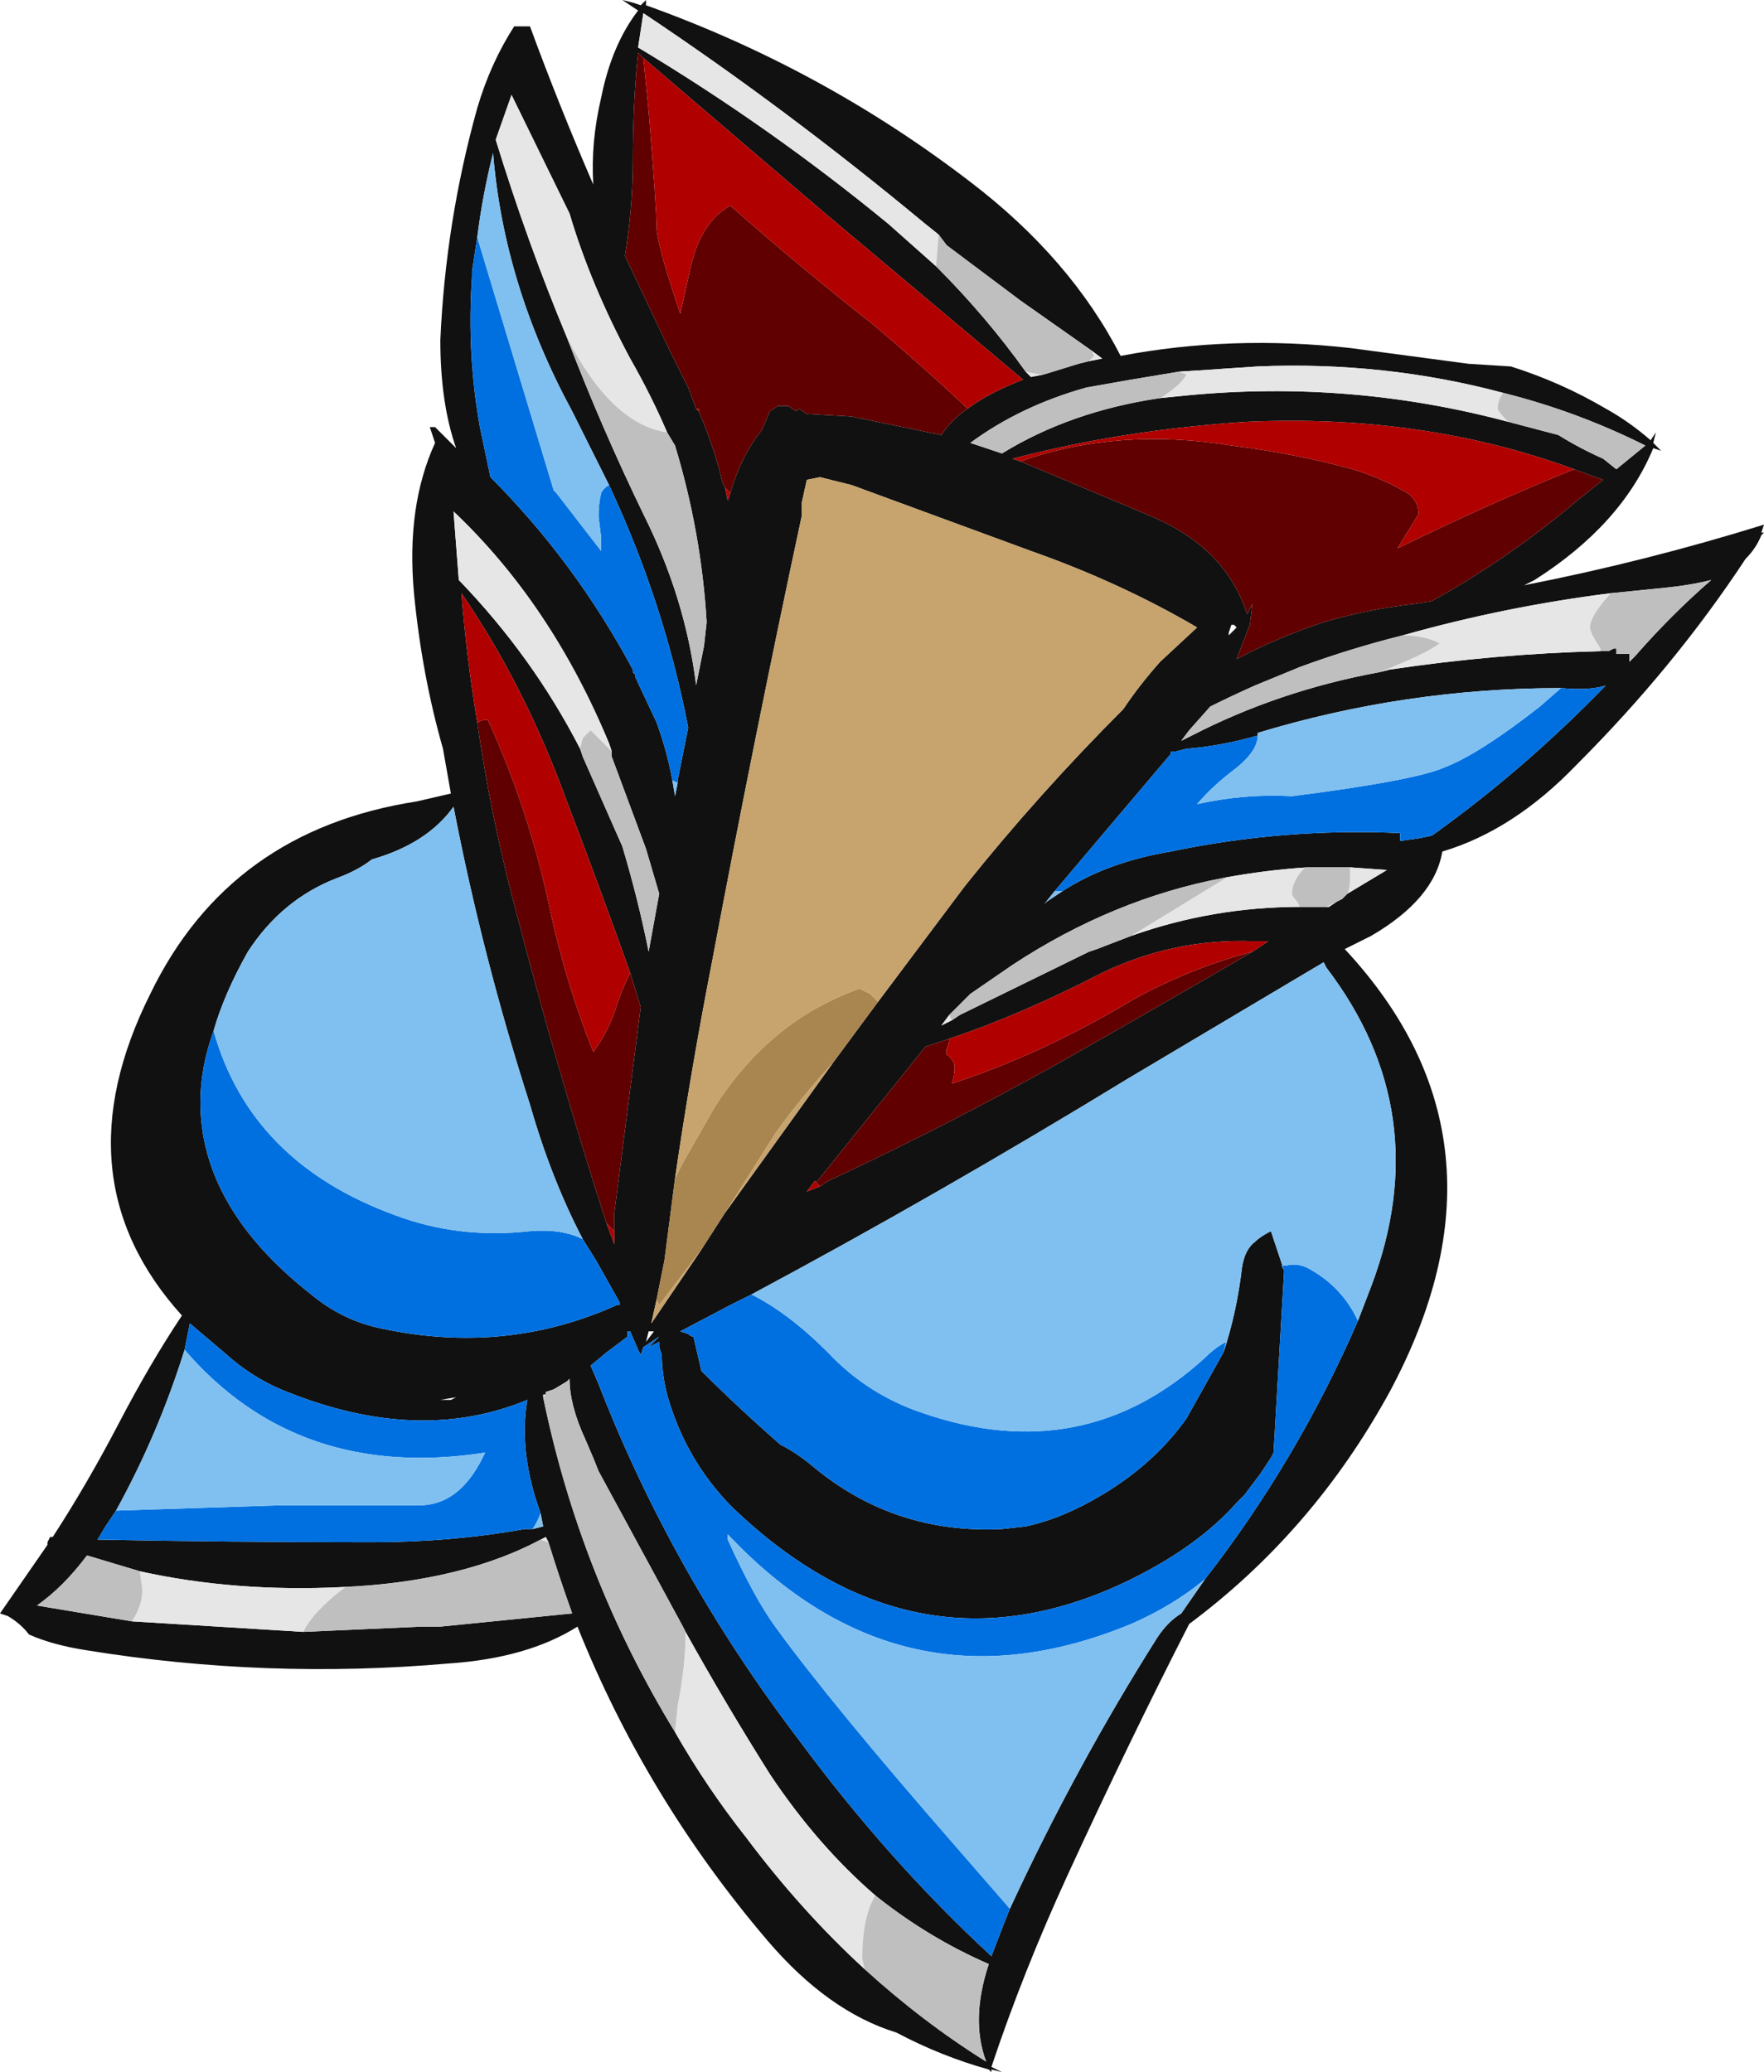 <?xml version="1.0" encoding="UTF-8" standalone="no"?>
<svg xmlns:ffdec="https://www.free-decompiler.com/flash" xmlns:xlink="http://www.w3.org/1999/xlink" ffdec:objectType="frame" height="275.1px" width="234.15px" xmlns="http://www.w3.org/2000/svg">
  <g transform="matrix(1.0, 0.0, 0.0, 1.0, 130.2, 152.95)">
    <use ffdec:characterId="548" height="39.3" transform="matrix(7.0, 0.0, 0.0, 7.0, -130.2, -152.95)" width="33.45" xlink:href="#shape0"/>
  </g>
  <defs>
    <g id="shape0" transform="matrix(1.0, 0.0, 0.0, 1.0, 18.6, 21.85)">
      <path d="M0.85 -14.8 L0.95 -14.7 1.2 -14.75 1.85 -14.95 2.05 -15.0 2.3 -15.05 2.1 -15.2 0.75 -16.15 -0.65 -17.2 -0.8 -17.4 -1.05 -17.6 Q-3.7 -19.8 -6.4 -21.6 L-6.5 -20.95 Q-4.0 -19.45 -1.75 -17.6 L-0.85 -16.8 Q0.1 -15.85 0.85 -14.8 M3.75 -14.8 L2.85 -14.65 2.0 -14.5 Q0.75 -14.15 -0.2 -13.45 L0.4 -13.25 Q1.7 -14.05 3.4 -14.3 L3.9 -14.35 Q7.0 -14.65 10.0 -13.85 L10.95 -13.6 Q11.35 -13.35 11.8 -13.15 L12.05 -12.95 12.6 -13.4 Q11.3 -14.05 9.9 -14.4 7.65 -15.0 5.25 -14.9 L3.75 -14.8 M9.25 -14.95 L10.05 -14.9 Q11.0 -14.6 11.85 -14.1 12.3 -13.85 12.7 -13.5 L12.8 -13.65 12.75 -13.45 12.9 -13.3 12.75 -13.35 Q12.15 -11.9 10.5 -10.85 L10.3 -10.75 Q12.6 -11.2 14.85 -11.9 L14.8 -11.75 14.85 -11.75 14.8 -11.7 Q14.7 -11.45 14.5 -11.25 13.15 -9.2 11.3 -7.35 10.1 -6.1 8.75 -5.7 8.6 -4.8 7.4 -4.1 L6.9 -3.85 Q10.3 -0.2 7.75 4.55 6.3 7.2 3.95 8.95 2.8 11.2 1.65 13.7 0.8 15.55 0.2 17.35 L0.4 17.45 0.2 17.4 0.2 17.45 0.15 17.4 Q-0.75 17.15 -1.6 16.7 -2.9 16.3 -4.05 14.95 -6.35 12.25 -7.65 9.0 -8.6 9.6 -10.1 9.7 -13.55 10.0 -16.95 9.45 -17.6 9.35 -18.05 9.15 -18.2 8.95 -18.45 8.8 L-18.6 8.75 -17.7 7.45 -17.7 7.4 -17.65 7.3 -17.6 7.3 Q-16.95 6.3 -16.35 5.15 -15.75 4.0 -15.15 3.1 -17.5 0.5 -15.75 -3.0 -14.25 -6.1 -10.7 -6.65 L-10.05 -6.8 -10.2 -7.65 Q-10.6 -9.05 -10.75 -10.6 -10.9 -12.25 -10.35 -13.45 L-10.45 -13.75 -10.35 -13.75 -9.95 -13.35 Q-10.25 -14.2 -10.25 -15.4 -10.15 -17.65 -9.55 -19.8 -9.3 -20.65 -8.85 -21.35 L-8.55 -21.35 Q-8.0 -19.85 -7.35 -18.35 -7.4 -19.15 -7.2 -20.0 -7.0 -21.0 -6.5 -21.65 L-6.8 -21.85 -6.6 -21.8 -6.45 -21.75 -6.35 -21.85 -6.35 -21.75 Q-3.0 -20.55 -0.2 -18.4 1.7 -16.95 2.65 -15.1 4.75 -15.5 7.0 -15.25 L9.25 -14.95 M11.25 -12.95 Q8.4 -14.0 5.05 -13.85 2.7 -13.7 0.6 -13.15 L0.75 -13.1 3.25 -12.05 Q4.65 -11.45 5.05 -10.2 L5.15 -10.4 5.1 -10.0 4.85 -9.35 Q5.6 -9.75 6.5 -10.05 7.35 -10.3 8.25 -10.4 L8.55 -10.45 Q10.0 -11.25 11.3 -12.35 L11.8 -12.75 11.25 -12.95 M7.55 -9.1 L7.75 -9.15 Q9.75 -9.45 11.75 -9.5 L11.9 -9.5 12.0 -9.55 12.05 -9.55 12.05 -9.45 12.3 -9.45 12.3 -9.3 12.4 -9.4 Q13.1 -10.2 13.85 -10.85 13.45 -10.75 12.95 -10.7 L11.95 -10.6 Q9.95 -10.35 8.0 -9.8 7.0 -9.55 6.05 -9.2 L5.2 -8.85 Q4.75 -8.65 4.35 -8.45 L3.95 -8.0 3.8 -7.8 4.0 -7.9 Q5.65 -8.75 7.55 -9.1 M11.0 -8.8 Q8.05 -8.8 5.25 -7.95 L5.25 -7.9 Q4.55 -7.7 3.9 -7.65 L3.7 -7.6 3.6 -7.6 3.6 -7.55 1.4 -4.95 1.2 -4.7 1.25 -4.75 1.55 -4.95 Q2.4 -5.5 3.6 -5.7 5.75 -6.15 7.95 -6.05 L7.95 -5.9 8.3 -5.95 8.55 -6.0 Q10.3 -7.25 11.85 -8.85 11.55 -8.75 11.0 -8.8 M4.85 -9.95 L4.8 -10.0 4.75 -10.0 4.7 -9.85 4.7 -9.8 4.85 -9.95 M-1.95 -2.85 L-0.3 -5.05 Q1.1 -6.8 2.7 -8.4 3.0 -8.85 3.4 -9.3 L4.1 -9.95 Q2.65 -10.8 0.95 -11.4 L-2.45 -12.65 -3.05 -12.8 -3.3 -12.75 -3.4 -12.3 -3.4 -12.05 Q-4.3 -7.85 -5.1 -3.6 -5.5 -1.55 -5.8 0.5 L-6.0 2.05 -6.15 2.8 -6.25 3.25 -5.3 1.85 -4.85 1.15 -2.8 -1.7 -1.95 -2.85 M5.15 -3.8 L5.45 -4.0 5.15 -4.0 Q3.65 -4.05 2.3 -3.4 0.75 -2.6 -0.6 -2.15 L-1.05 -2.0 -3.1 0.55 -3.15 0.55 -3.3 0.75 -3.05 0.65 -2.9 0.55 Q-0.65 -0.5 1.5 -1.7 3.35 -2.75 5.15 -3.8 M2.85 -4.1 Q4.4 -4.65 6.05 -4.65 L6.55 -4.65 6.6 -4.65 6.75 -4.75 6.85 -4.8 6.95 -4.9 7.7 -5.35 7.0 -5.4 6.2 -5.4 Q5.4 -5.35 4.6 -5.2 2.5 -4.8 0.6 -3.55 L-0.2 -3.0 -0.6 -2.6 -0.75 -2.4 -0.55 -2.5 -0.4 -2.6 2.05 -3.8 2.2 -3.85 2.85 -4.1 M7.85 -5.3 L7.85 -5.3 M7.15 3.2 L7.4 2.55 Q8.65 -0.75 6.55 -3.5 L6.5 -3.6 2.8 -1.4 Q-0.8 0.8 -4.35 2.7 L-4.75 2.9 -5.7 3.4 -5.55 3.45 Q-5.5 3.5 -5.45 3.5 L-5.3 4.15 Q-4.6 4.85 -3.8 5.55 -3.5 5.7 -3.2 5.95 -1.65 7.25 0.4 7.15 L0.85 7.1 Q1.55 6.95 2.3 6.5 3.3 5.9 3.9 5.05 L4.6 3.8 Q4.85 3.05 4.95 2.2 5.0 1.85 5.2 1.7 5.3 1.6 5.5 1.5 L5.75 2.25 5.55 5.7 5.5 5.8 5.3 6.1 5.0 6.5 4.85 6.65 Q4.1 7.5 2.75 8.15 -1.25 10.05 -4.7 6.75 -5.6 5.85 -5.95 4.6 -6.05 4.2 -6.05 3.85 L-6.1 3.7 -6.1 3.6 -6.3 3.7 -6.1 3.5 -6.4 3.7 -6.45 3.85 -6.5 3.75 -6.65 3.4 -6.7 3.4 -6.7 3.5 -7.1 3.8 -7.4 4.05 -7.25 4.4 Q-5.85 8.0 -3.45 11.15 -1.75 13.45 0.2 15.25 L0.45 14.6 0.55 14.35 Q1.8 11.65 3.35 9.2 3.55 8.9 3.8 8.75 L4.25 8.1 Q6.0 5.85 7.15 3.2 M-0.25 -14.1 Q0.15 -14.4 0.8 -14.65 L-2.95 -17.8 -6.4 -20.75 -6.5 -20.85 Q-6.6 -19.9 -6.6 -18.8 -6.6 -17.9 -6.75 -17.0 L-5.9 -15.2 -5.55 -14.5 -5.4 -14.1 -5.35 -14.05 Q-5.05 -13.35 -4.9 -12.7 L-4.85 -12.6 -4.8 -12.35 -4.75 -12.5 Q-4.55 -13.2 -4.15 -13.7 L-4.0 -14.05 -3.85 -14.15 -3.65 -14.15 -3.5 -14.05 -3.45 -14.1 -3.3 -14.0 -2.45 -13.95 -0.75 -13.6 Q-0.55 -13.9 -0.25 -14.1 M-5.95 -13.65 Q-6.25 -14.35 -6.65 -15.05 -7.4 -16.45 -7.8 -17.8 L-8.9 -20.05 -9.2 -19.2 Q-8.6 -17.25 -7.85 -15.45 -7.2 -13.75 -6.4 -12.1 -5.6 -10.5 -5.4 -8.85 L-5.25 -9.6 -5.2 -10.05 Q-5.3 -11.75 -5.8 -13.4 L-5.95 -13.65 M-7.05 -12.65 Q-7.4 -13.35 -7.75 -14.05 -9.05 -16.45 -9.25 -18.95 -9.45 -18.15 -9.55 -17.35 L-9.65 -16.7 -9.65 -16.6 Q-9.75 -15.15 -9.5 -13.75 L-9.3 -12.8 Q-7.7 -11.2 -6.6 -9.15 L-6.6 -9.1 -6.55 -9.05 -6.55 -9.0 -6.15 -8.15 Q-5.95 -7.6 -5.85 -7.05 L-5.8 -6.75 -5.75 -7.0 -5.75 -7.05 -5.55 -8.05 Q-6.0 -10.4 -7.05 -12.65 M-14.55 -2.3 Q-14.8 -1.6 -14.8 -0.95 -14.8 1.05 -12.7 2.7 -12.1 3.2 -11.35 3.35 -9.0 3.85 -6.9 2.9 L-6.85 2.9 -6.85 2.85 -7.3 2.05 -7.55 1.65 Q-8.15 0.5 -8.55 -0.9 -9.45 -3.7 -10.0 -6.55 -10.5 -5.85 -11.55 -5.55 -11.8 -5.35 -12.2 -5.2 -13.25 -4.8 -13.9 -3.8 -14.35 -3.0 -14.55 -2.3 M-7.0 -7.6 L-7.05 -7.75 Q-8.15 -10.4 -10.0 -12.15 L-9.9 -10.85 Q-8.5 -9.4 -7.6 -7.65 L-7.55 -7.5 -6.8 -5.8 Q-6.5 -4.8 -6.3 -3.8 L-6.1 -4.9 -6.35 -5.75 -7.0 -7.5 -7.0 -7.6 M-6.65 -3.4 Q-7.2 -4.95 -7.85 -6.65 -8.65 -8.85 -9.85 -10.6 -9.75 -9.35 -9.55 -8.15 -9.3 -6.4 -8.85 -4.7 -8.05 -1.6 -7.1 1.35 L-6.95 1.75 -6.95 1.5 -6.95 1.15 -6.45 -2.75 -6.65 -3.4 M-6.3 3.4 L-6.35 3.6 -6.2 3.4 -6.3 3.4 M-15.1 3.75 Q-15.6 5.35 -16.4 6.8 L-16.6 7.1 -16.75 7.35 Q-14.25 7.4 -11.55 7.4 -10.05 7.4 -8.65 7.15 L-8.5 7.15 -8.3 7.1 -8.35 6.85 -8.45 6.55 Q-8.75 5.55 -8.6 4.7 -10.65 5.55 -13.15 4.55 -13.8 4.3 -14.35 3.8 L-15.0 3.25 -15.1 3.75 M-10.25 4.7 L-9.95 4.65 -10.05 4.7 -10.25 4.7 M-8.25 4.6 L-8.3 4.6 -8.3 4.65 Q-7.6 8.05 -5.8 11.0 -5.2 12.05 -4.45 13.0 -3.4 14.4 -2.2 15.5 -1.1 16.5 0.1 17.25 -0.2 16.45 0.15 15.4 -1.0 14.9 -2.0 14.1 -3.1 13.15 -4.0 11.8 -4.85 10.45 -5.6 9.1 L-5.65 9.0 -7.25 6.05 -7.35 5.8 -7.5 5.45 Q-7.8 4.8 -7.8 4.3 L-7.85 4.35 -8.1 4.5 -8.25 4.55 -8.25 4.6 M-12.85 9.1 L-10.6 9.0 -10.25 9.0 -7.75 8.75 Q-8.0 8.05 -8.2 7.4 L-8.25 7.3 Q-9.8 8.15 -12.1 8.25 -14.15 8.35 -15.95 7.95 L-16.95 7.65 Q-17.4 8.25 -17.9 8.6 L-16.1 8.9 -12.85 9.1 M-0.1 8.05 L-0.1 8.05" fill="#111111" fill-rule="evenodd" stroke="none"/>
      <path d="M5.25 -7.9 Q5.25 -7.6 4.8 -7.25 4.4 -6.95 4.1 -6.6 5.0 -6.8 5.9 -6.75 8.25 -7.05 8.8 -7.3 9.45 -7.55 10.6 -8.45 L11.0 -8.8 Q11.55 -8.75 11.85 -8.85 10.3 -7.25 8.55 -6.0 L8.3 -5.95 7.95 -5.9 7.95 -6.05 Q5.75 -6.15 3.6 -5.7 2.4 -5.5 1.55 -4.95 L1.4 -4.95 3.6 -7.55 3.6 -7.6 3.7 -7.6 3.9 -7.65 Q4.55 -7.7 5.25 -7.9 M-4.35 2.7 Q-3.65 3.05 -2.9 3.8 -2.15 4.6 -1.1 4.95 1.95 6.0 4.25 3.9 4.45 3.7 4.65 3.6 L4.6 3.8 3.9 5.05 Q3.3 5.9 2.3 6.5 1.55 6.95 0.85 7.1 L0.4 7.15 Q-1.65 7.25 -3.2 5.95 -3.5 5.7 -3.8 5.55 -4.6 4.85 -5.3 4.15 L-5.45 3.5 Q-5.5 3.5 -5.55 3.45 L-5.7 3.4 -4.75 2.9 -4.35 2.7 M5.75 2.25 L5.7 2.15 5.8 2.15 Q6.0 2.1 6.2 2.2 6.85 2.55 7.15 3.2 6.0 5.85 4.25 8.1 3.65 8.6 2.85 8.95 -1.5 10.75 -4.8 7.25 L-4.8 7.35 Q-4.3 8.45 -3.9 9.0 -2.85 10.45 -0.45 13.2 L0.55 14.35 0.45 14.6 0.2 15.25 Q-1.75 13.45 -3.45 11.15 -5.85 8.0 -7.25 4.4 L-7.4 4.05 -7.1 3.8 -6.7 3.5 -6.7 3.4 -6.65 3.4 -6.5 3.75 -6.45 3.85 -6.4 3.7 -6.1 3.5 -6.3 3.7 -6.1 3.6 -6.1 3.7 -6.05 3.85 Q-6.05 4.2 -5.95 4.6 -5.6 5.85 -4.7 6.75 -1.25 10.05 2.75 8.15 4.1 7.5 4.85 6.65 L5.0 6.5 5.3 6.1 5.5 5.8 5.55 5.7 5.75 2.25 M-9.55 -17.35 L-8.75 -14.7 -8.1 -12.55 -8.05 -12.5 -7.2 -11.4 -7.2 -11.65 -7.25 -12.05 Q-7.25 -12.3 -7.2 -12.5 -7.15 -12.6 -7.05 -12.65 -6.0 -10.4 -5.55 -8.05 L-5.75 -7.05 -5.75 -7.0 -5.85 -7.05 Q-5.95 -7.6 -6.15 -8.15 L-6.55 -9.0 -6.55 -9.05 -6.6 -9.1 -6.6 -9.15 Q-7.7 -11.2 -9.3 -12.8 L-9.5 -13.75 Q-9.75 -15.15 -9.65 -16.6 L-9.65 -16.7 -9.55 -17.35 M-7.55 1.65 L-7.3 2.05 -6.85 2.85 -6.85 2.9 -6.9 2.9 Q-9.0 3.85 -11.35 3.35 -12.1 3.2 -12.7 2.7 -14.8 1.05 -14.8 -0.95 -14.8 -1.6 -14.55 -2.3 -13.85 0.2 -11.1 1.2 -9.9 1.65 -8.55 1.5 -7.95 1.45 -7.55 1.65 M-16.4 6.8 L-13.3 6.7 -10.65 6.7 Q-9.9 6.7 -9.45 5.8 L-9.4 5.7 Q-12.95 6.25 -15.1 3.75 L-15.0 3.25 -14.35 3.8 Q-13.8 4.3 -13.15 4.55 -10.65 5.55 -8.6 4.7 -8.75 5.55 -8.45 6.55 L-8.35 6.85 Q-8.4 7.0 -8.5 7.15 L-8.65 7.15 Q-10.05 7.4 -11.55 7.4 -14.25 7.4 -16.75 7.35 L-16.6 7.1 -16.4 6.8" fill="#0070e0" fill-rule="evenodd" stroke="none"/>
      <path d="M11.0 -8.8 L10.6 -8.45 Q9.45 -7.55 8.8 -7.3 8.25 -7.05 5.9 -6.75 5.0 -6.8 4.1 -6.6 4.4 -6.95 4.8 -7.25 5.25 -7.6 5.25 -7.9 L5.25 -7.95 Q8.05 -8.8 11.0 -8.8 M3.7 -7.6 L3.6 -7.6 3.6 -7.55 3.6 -7.6 3.7 -7.6 M1.4 -4.95 L1.55 -4.95 1.25 -4.75 1.2 -4.7 1.4 -4.95 M-4.35 2.7 Q-0.8 0.8 2.8 -1.4 L6.5 -3.6 6.55 -3.5 Q8.65 -0.75 7.4 2.55 L7.15 3.2 Q6.85 2.55 6.2 2.2 6.0 2.1 5.8 2.15 L5.7 2.15 5.75 2.25 5.5 1.5 Q5.3 1.6 5.2 1.7 5.0 1.85 4.95 2.2 4.85 3.05 4.6 3.8 L4.65 3.6 Q4.45 3.7 4.25 3.9 1.95 6.0 -1.1 4.95 -2.15 4.6 -2.9 3.8 -3.65 3.05 -4.35 2.7 M4.25 8.1 L3.8 8.75 Q3.55 8.9 3.35 9.2 1.8 11.65 0.55 14.35 L-0.45 13.2 Q-2.85 10.45 -3.9 9.0 -4.3 8.45 -4.8 7.35 L-4.8 7.25 Q-1.5 10.75 2.85 8.95 3.65 8.6 4.25 8.1 M-7.05 -12.65 Q-7.15 -12.6 -7.2 -12.5 -7.25 -12.3 -7.25 -12.05 L-7.2 -11.65 -7.2 -11.4 -8.05 -12.5 -8.1 -12.55 -8.75 -14.7 -9.55 -17.35 Q-9.45 -18.15 -9.25 -18.95 -9.05 -16.45 -7.75 -14.05 -7.4 -13.35 -7.05 -12.65 M-5.85 -7.05 L-5.75 -7.0 -5.8 -6.75 -5.85 -7.05 M-14.55 -2.3 Q-14.35 -3.0 -13.9 -3.8 -13.25 -4.8 -12.2 -5.2 -11.8 -5.35 -11.55 -5.55 -10.5 -5.85 -10.0 -6.55 -9.45 -3.7 -8.55 -0.9 -8.15 0.5 -7.55 1.65 -7.95 1.45 -8.55 1.5 -9.9 1.65 -11.1 1.2 -13.85 0.2 -14.55 -2.3 M-15.1 3.75 Q-12.95 6.25 -9.4 5.7 L-9.45 5.8 Q-9.9 6.7 -10.65 6.7 L-13.3 6.7 -16.4 6.8 Q-15.6 5.35 -15.1 3.75 M-8.5 7.15 Q-8.4 7.0 -8.35 6.85 L-8.3 7.1 -8.5 7.15" fill="#80c0f0" fill-rule="evenodd" stroke="none"/>
      <path d="M0.75 -13.1 Q2.6 -13.75 4.75 -13.4 5.95 -13.25 7.05 -12.95 7.55 -12.8 8.0 -12.55 8.3 -12.4 8.3 -12.1 L7.9 -11.45 Q9.75 -12.35 11.25 -12.95 L11.8 -12.75 11.3 -12.35 Q10.0 -11.25 8.55 -10.45 L8.25 -10.4 Q7.35 -10.3 6.5 -10.05 5.6 -9.75 4.85 -9.35 L5.1 -10.0 5.15 -10.4 5.05 -10.2 Q4.65 -11.45 3.25 -12.05 L0.75 -13.1 M-0.6 -2.15 Q-0.6 -2.05 -0.65 -1.95 L-0.65 -1.85 Q-0.5 -1.75 -0.5 -1.6 -0.5 -1.45 -0.55 -1.3 1.15 -1.85 2.9 -2.9 4.0 -3.5 5.15 -3.8 3.35 -2.75 1.5 -1.7 -0.65 -0.5 -2.9 0.55 L-3.05 0.65 -3.15 0.55 -3.1 0.55 -1.05 -2.0 -0.6 -2.15 M-6.4 -20.75 L-6.3 -19.75 Q-6.15 -17.9 -6.15 -17.55 -6.15 -17.25 -5.75 -16.05 L-5.7 -15.9 -5.5 -16.8 Q-5.3 -17.65 -4.75 -17.95 -3.45 -16.8 -2.05 -15.7 -1.1 -14.9 -0.25 -14.1 -0.55 -13.9 -0.75 -13.6 L-2.45 -13.95 -3.3 -14.0 -3.45 -14.1 -3.5 -14.05 -3.65 -14.15 -3.85 -14.15 -4.0 -14.05 -4.15 -13.7 Q-4.55 -13.2 -4.75 -12.5 L-4.85 -12.6 -4.9 -12.7 Q-5.05 -13.35 -5.35 -14.05 L-5.35 -14.1 -5.4 -14.1 -5.55 -14.5 -5.9 -15.2 -6.75 -17.0 Q-6.6 -17.9 -6.6 -18.8 -6.6 -19.9 -6.5 -20.85 L-6.4 -20.75 M-9.55 -8.15 Q-9.45 -8.2 -9.35 -8.2 -8.55 -6.45 -8.15 -4.5 -7.85 -3.15 -7.35 -1.9 -7.05 -2.3 -6.9 -2.8 -6.8 -3.1 -6.65 -3.4 L-6.45 -2.75 -6.95 1.15 -6.95 1.5 -7.1 1.35 Q-8.05 -1.6 -8.85 -4.7 -9.3 -6.4 -9.55 -8.15" fill="#600000" fill-rule="evenodd" stroke="none"/>
      <path d="M11.25 -12.95 Q9.75 -12.35 7.9 -11.45 L8.3 -12.1 Q8.3 -12.4 8.0 -12.55 7.55 -12.8 7.05 -12.95 5.95 -13.25 4.75 -13.4 2.6 -13.75 0.75 -13.1 L0.6 -13.15 Q2.7 -13.7 5.05 -13.85 8.4 -14.0 11.25 -12.95 M-0.6 -2.15 Q0.75 -2.6 2.3 -3.4 3.65 -4.05 5.15 -4.0 L5.45 -4.0 5.15 -3.8 Q4.0 -3.5 2.9 -2.9 1.15 -1.85 -0.55 -1.3 -0.5 -1.45 -0.5 -1.6 -0.5 -1.75 -0.65 -1.85 L-0.65 -1.95 Q-0.6 -2.05 -0.6 -2.15 M-3.05 0.65 L-3.3 0.75 -3.15 0.55 -3.05 0.65 M-0.25 -14.1 Q-1.1 -14.9 -2.05 -15.7 -3.45 -16.8 -4.75 -17.95 -5.3 -17.65 -5.5 -16.8 L-5.7 -15.9 -5.75 -16.05 Q-6.15 -17.25 -6.15 -17.55 -6.15 -17.9 -6.3 -19.75 L-6.4 -20.75 -2.95 -17.8 0.8 -14.65 Q0.15 -14.4 -0.25 -14.1 M-5.4 -14.1 L-5.35 -14.1 -5.35 -14.05 -5.4 -14.1 M-4.85 -12.6 L-4.75 -12.5 -4.8 -12.35 -4.85 -12.6 M-6.65 -3.4 Q-6.8 -3.1 -6.9 -2.8 -7.05 -2.3 -7.35 -1.9 -7.85 -3.15 -8.15 -4.5 -8.55 -6.45 -9.35 -8.2 -9.45 -8.2 -9.55 -8.15 -9.75 -9.35 -9.85 -10.6 -8.65 -8.85 -7.85 -6.65 -7.2 -4.95 -6.65 -3.4 M-7.1 1.35 L-6.95 1.5 -6.95 1.75 -7.1 1.35" fill="#b00000" fill-rule="evenodd" stroke="none"/>
      <path d="M-5.8 0.5 L-5.65 0.2 -5.05 -0.85 Q-4.0 -2.5 -2.3 -3.1 -2.2 -3.05 -2.1 -3.0 L-1.95 -2.85 -2.8 -1.7 Q-3.4 -1.05 -3.9 -0.35 L-4.5 0.6 -4.85 1.15 -5.3 1.85 -6.1 2.9 -6.15 2.8 -6.0 2.05 -5.8 0.5" fill="#a9854f" fill-rule="evenodd" stroke="none"/>
      <path d="M-5.8 0.5 Q-5.5 -1.55 -5.1 -3.6 -4.3 -7.85 -3.4 -12.05 L-3.4 -12.3 -3.3 -12.75 -3.05 -12.8 -2.45 -12.65 0.95 -11.4 Q2.65 -10.8 4.1 -9.95 L3.4 -9.3 Q3.0 -8.85 2.7 -8.4 1.1 -6.8 -0.3 -5.05 L-1.95 -2.85 -2.1 -3.0 Q-2.2 -3.05 -2.3 -3.1 -4.0 -2.5 -5.05 -0.85 L-5.65 0.2 -5.8 0.5 M-2.8 -1.7 L-4.85 1.15 -4.5 0.6 -3.9 -0.35 Q-3.4 -1.05 -2.8 -1.7 M-5.3 1.85 L-6.25 3.25 -6.15 2.8 -6.1 2.9 -5.3 1.85" fill="#c7a36d" fill-rule="evenodd" stroke="none"/>
      <path d="M1.2 -14.75 L0.95 -14.7 0.85 -14.8 1.1 -14.75 1.2 -14.75 M-0.85 -16.8 L-1.75 -17.6 Q-4.0 -19.45 -6.5 -20.95 L-6.4 -21.6 Q-3.7 -19.8 -1.05 -17.6 L-0.8 -17.4 -0.85 -16.8 M2.1 -15.2 L2.3 -15.05 2.05 -15.0 2.15 -15.1 2.1 -15.2 M3.4 -14.3 Q3.8 -14.55 3.9 -14.75 L3.75 -14.8 5.25 -14.9 Q7.65 -15.0 9.9 -14.4 9.8 -14.25 9.8 -14.1 9.8 -14.05 10.0 -13.85 7.0 -14.65 3.9 -14.35 L3.4 -14.3 M11.75 -9.5 Q9.75 -9.45 7.75 -9.15 L7.55 -9.1 Q8.45 -9.45 8.7 -9.65 8.4 -9.8 8.0 -9.8 9.95 -10.35 11.95 -10.6 L11.9 -10.55 Q11.55 -10.15 11.55 -9.95 11.55 -9.85 11.75 -9.55 L11.75 -9.5 M2.85 -4.1 L4.65 -5.2 4.6 -5.2 Q5.4 -5.35 6.2 -5.4 L6.15 -5.4 Q5.9 -5.15 5.9 -4.9 5.9 -4.85 6.0 -4.75 L6.05 -4.65 Q4.4 -4.65 2.85 -4.1 M-0.6 -2.6 L-0.55 -2.5 -0.75 -2.4 -0.6 -2.6 M6.95 -4.9 Q7.0 -5.0 7.0 -5.2 L7.0 -5.4 7.7 -5.35 6.95 -4.9 M6.55 -4.65 L6.75 -4.75 6.6 -4.65 6.55 -4.65 M-7.85 -15.45 Q-8.6 -17.25 -9.2 -19.2 L-8.9 -20.05 -7.8 -17.8 Q-7.4 -16.45 -6.65 -15.05 -6.25 -14.35 -5.95 -13.65 -7.0 -13.8 -7.85 -15.45 M-7.6 -7.65 Q-8.5 -9.4 -9.9 -10.85 L-10.0 -12.15 Q-8.15 -10.4 -7.05 -7.75 L-7.0 -7.6 -7.4 -8.0 -7.55 -7.85 -7.6 -7.65 M-7.0 -7.6 L-7.0 -7.5 -7.0 -7.6 M-8.3 4.65 L-8.3 4.6 -8.25 4.6 -8.3 4.65 M-5.6 9.1 Q-4.85 10.45 -4.0 11.8 -3.1 13.15 -2.0 14.1 -2.25 14.5 -2.25 15.3 L-2.2 15.5 Q-3.4 14.4 -4.45 13.0 -5.2 12.05 -5.8 11.0 L-5.75 10.5 Q-5.6 9.75 -5.6 9.1 M-8.2 7.4 L-8.35 7.35 Q-9.85 8.15 -12.05 8.25 -12.65 8.7 -12.85 9.1 L-16.1 8.9 Q-15.9 8.6 -15.9 8.3 L-15.95 7.95 Q-14.15 8.35 -12.1 8.25 -9.8 8.15 -8.25 7.3 L-8.2 7.4" fill="#e6e6e6" fill-rule="evenodd" stroke="none"/>
      <path d="M1.2 -14.75 L1.1 -14.75 0.85 -14.8 Q0.1 -15.85 -0.85 -16.8 L-0.8 -17.4 -0.65 -17.2 0.75 -16.15 2.1 -15.2 2.15 -15.1 2.05 -15.0 1.85 -14.95 1.2 -14.75 M3.4 -14.3 Q1.7 -14.05 0.4 -13.25 L-0.2 -13.45 Q0.75 -14.15 2.0 -14.5 L2.85 -14.65 3.75 -14.8 3.9 -14.75 Q3.8 -14.55 3.4 -14.3 M9.9 -14.4 Q11.3 -14.05 12.6 -13.4 L12.05 -12.95 11.8 -13.15 Q11.35 -13.35 10.95 -13.6 L10.0 -13.85 Q9.8 -14.05 9.8 -14.1 9.8 -14.25 9.9 -14.4 M7.55 -9.1 Q5.65 -8.75 4.0 -7.9 L3.8 -7.8 3.95 -8.0 4.35 -8.45 Q4.75 -8.65 5.2 -8.85 L6.05 -9.2 Q7.0 -9.55 8.0 -9.8 8.4 -9.8 8.7 -9.65 8.45 -9.45 7.55 -9.1 M11.95 -10.6 L12.95 -10.7 Q13.45 -10.75 13.85 -10.85 13.1 -10.2 12.4 -9.4 L12.3 -9.3 12.3 -9.45 12.05 -9.45 12.05 -9.55 12.0 -9.55 11.9 -9.5 11.75 -9.5 11.75 -9.55 Q11.55 -9.85 11.55 -9.95 11.55 -10.15 11.9 -10.55 L11.95 -10.6 M4.6 -5.2 L4.65 -5.2 2.85 -4.1 2.2 -3.85 2.05 -3.8 -0.4 -2.6 -0.55 -2.5 -0.6 -2.6 -0.2 -3.0 0.6 -3.55 Q2.5 -4.8 4.6 -5.2 M6.05 -4.65 L6.0 -4.75 Q5.9 -4.85 5.9 -4.9 5.9 -5.15 6.15 -5.4 L6.2 -5.4 7.0 -5.4 7.0 -5.2 Q7.0 -5.0 6.95 -4.9 L6.85 -4.8 6.75 -4.75 6.55 -4.65 6.05 -4.65 M-7.85 -15.45 Q-7.0 -13.8 -5.95 -13.65 L-5.8 -13.4 Q-5.3 -11.75 -5.2 -10.05 L-5.25 -9.6 -5.4 -8.85 Q-5.6 -10.5 -6.4 -12.1 -7.2 -13.75 -7.85 -15.45 M-7.6 -7.65 L-7.55 -7.85 -7.4 -8.0 -7.0 -7.6 -7.0 -7.5 -6.35 -5.75 -6.1 -4.9 -6.3 -3.8 Q-6.5 -4.8 -6.8 -5.8 L-7.55 -7.5 -7.6 -7.65 M-8.25 4.6 L-8.25 4.55 -8.1 4.5 -7.85 4.35 -7.8 4.3 Q-7.8 4.8 -7.5 5.45 L-7.35 5.8 -7.25 6.05 -5.65 9.0 -5.6 9.1 Q-5.6 9.75 -5.75 10.5 L-5.8 11.0 Q-7.6 8.05 -8.3 4.65 L-8.25 4.6 M-2.0 14.1 Q-1.0 14.9 0.15 15.4 -0.2 16.45 0.1 17.25 -1.1 16.5 -2.2 15.5 L-2.25 15.3 Q-2.25 14.5 -2.0 14.1 M-8.2 7.4 Q-8.0 8.05 -7.75 8.75 L-10.25 9.0 -10.6 9.0 -12.85 9.1 Q-12.65 8.7 -12.05 8.25 -9.85 8.15 -8.35 7.35 L-8.2 7.4 M-16.1 8.9 L-17.9 8.6 Q-17.4 8.25 -16.95 7.65 L-15.95 7.95 -15.9 8.3 Q-15.9 8.6 -16.1 8.9" fill="#bfbfbf" fill-rule="evenodd" stroke="none"/>
    </g>
  </defs>
</svg>
